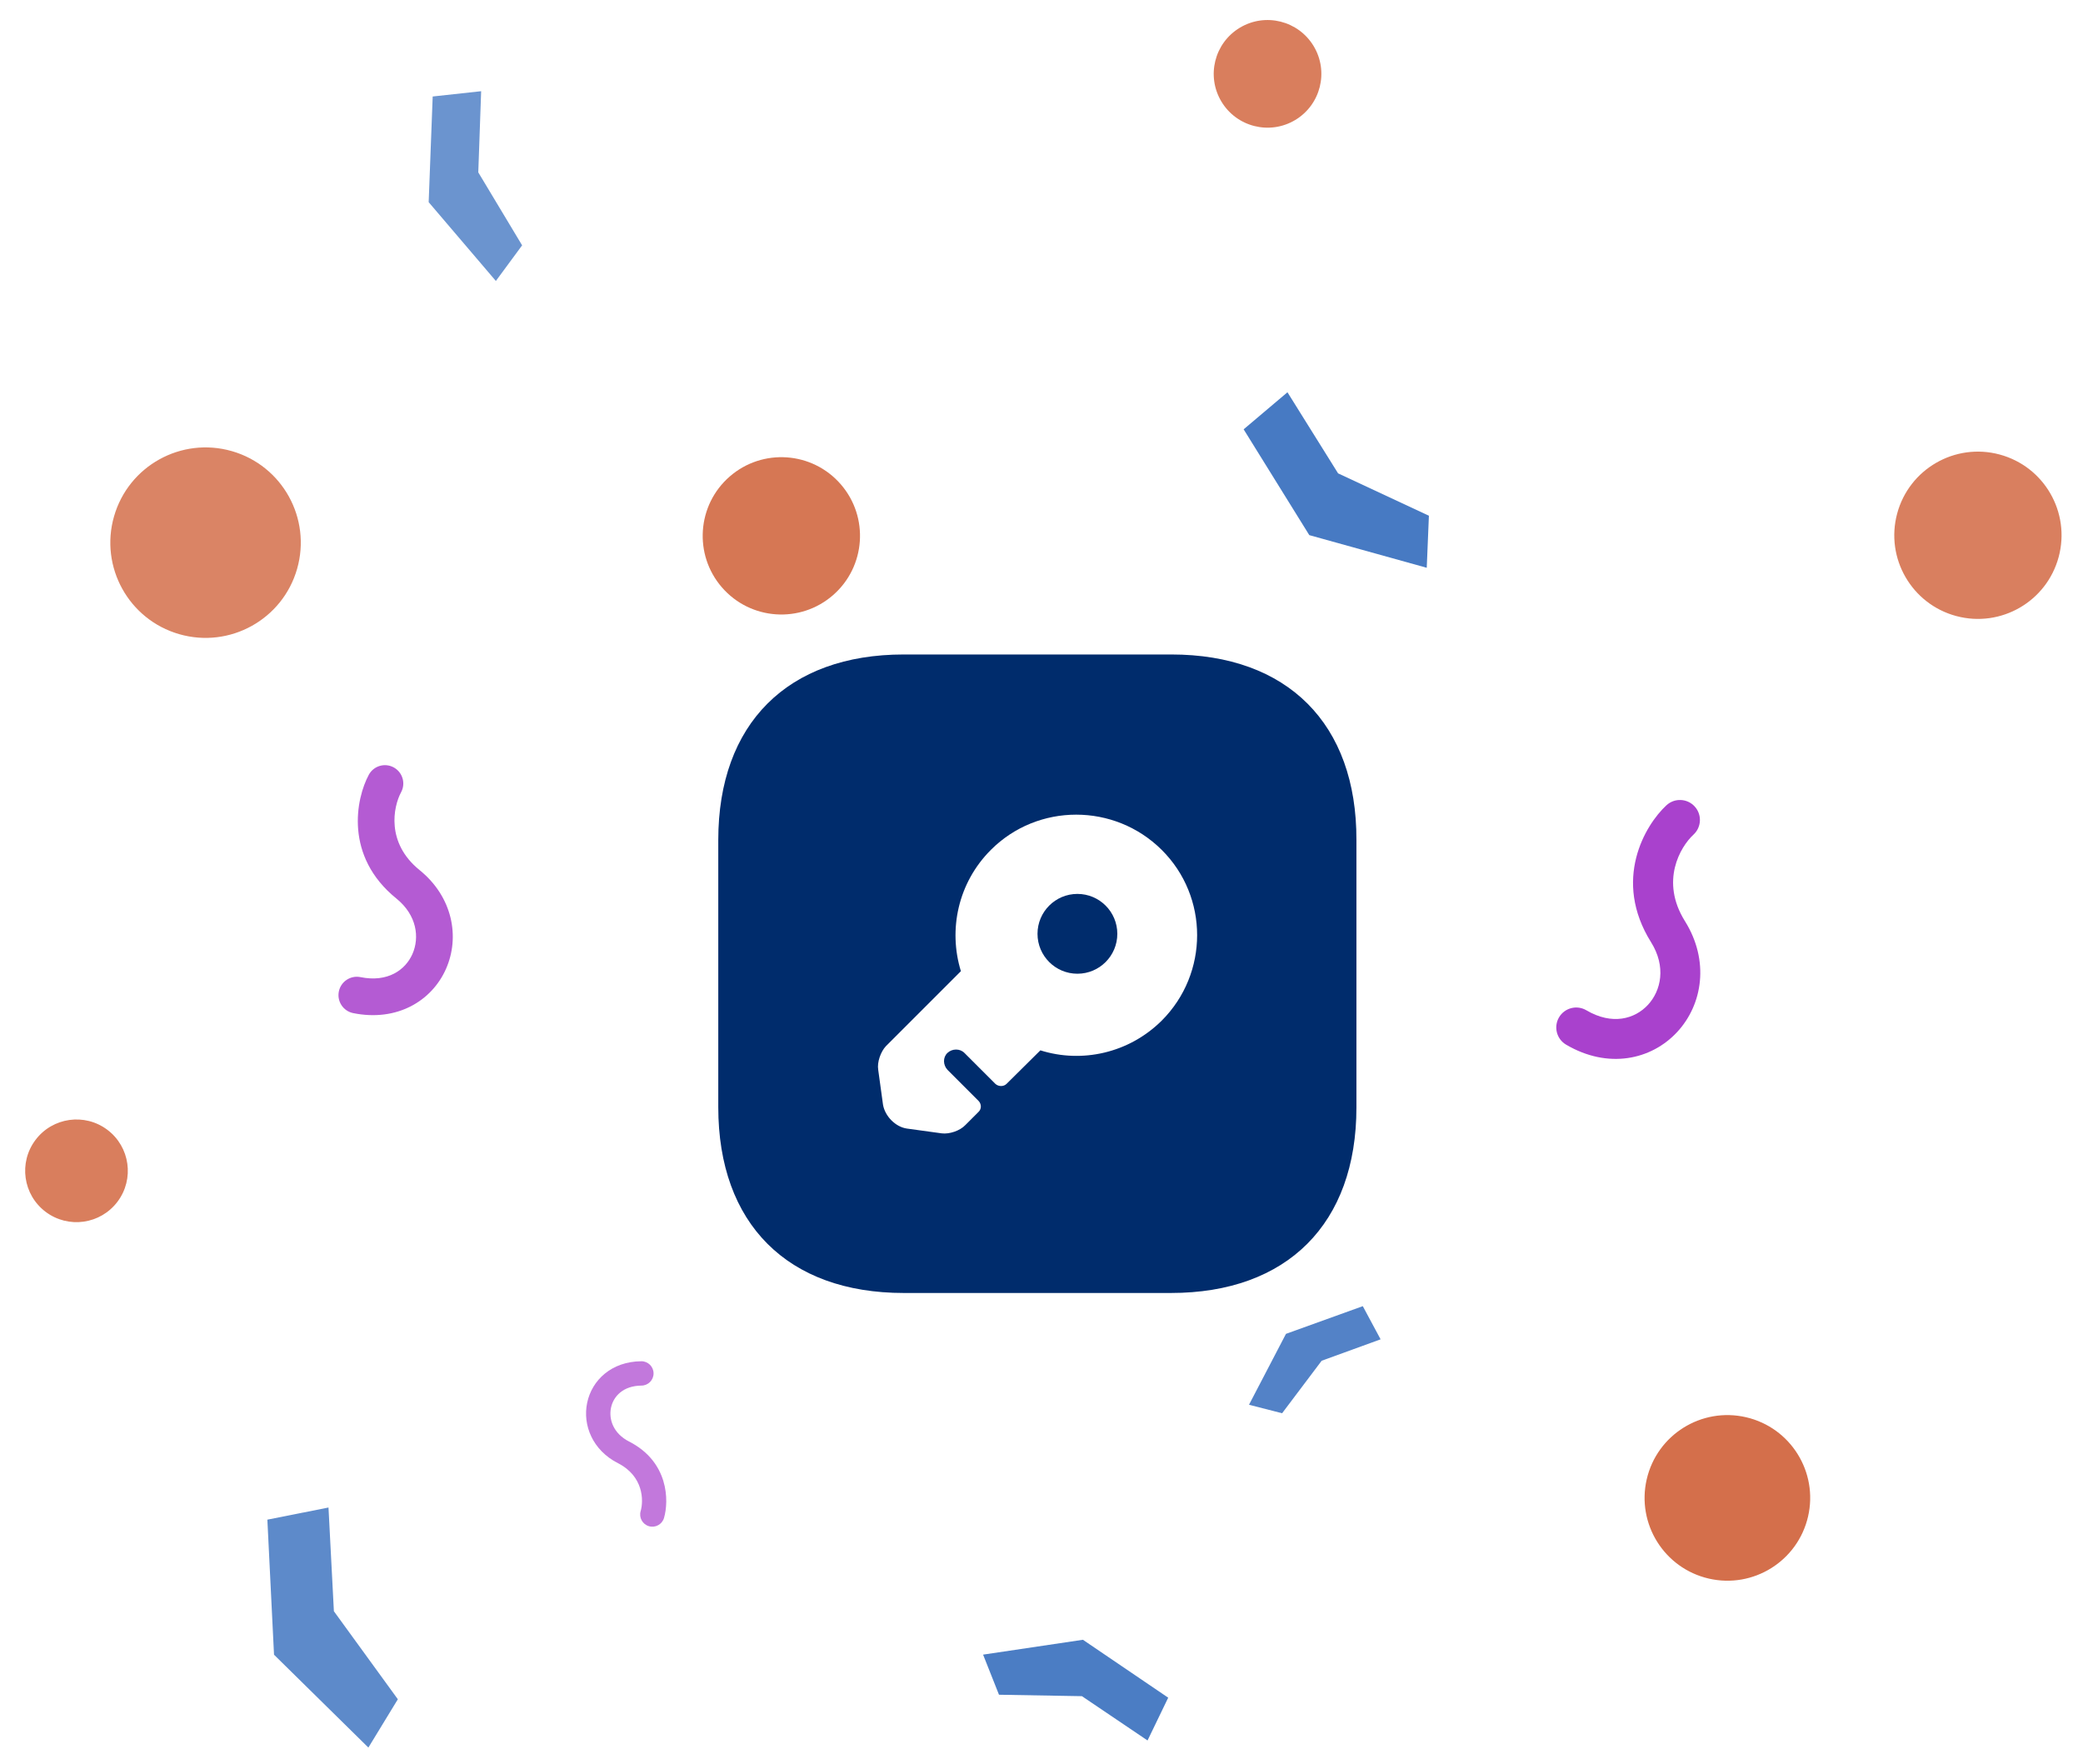 <svg width="261" height="221" viewBox="0 0 261 221" fill="none" xmlns="http://www.w3.org/2000/svg">
<circle opacity="0.89" cx="216.442" cy="187.675" r="10.374" transform="rotate(-167 216.442 187.675)" fill="#CF5E35"/>
<path fill-rule="evenodd" clip-rule="evenodd" d="M212.337 101.037C213.274 102.051 213.211 103.633 212.196 104.569C210.546 106.093 207.989 110.398 211.12 115.407C214.219 120.365 213.351 125.855 210.145 129.309C206.897 132.806 201.48 133.974 196.233 130.887C195.043 130.187 194.646 128.655 195.346 127.465C196.046 126.275 197.578 125.878 198.768 126.578C202.021 128.491 204.854 127.659 206.481 125.906C208.149 124.11 208.782 121.1 206.88 118.057C202.012 110.267 206.122 103.372 208.805 100.895C209.819 99.959 211.401 100.022 212.337 101.037Z" fill="#A941CD"/>
<path d="M135 122C137.761 122 140 119.761 140 117C140 114.239 137.761 112 135 112C132.239 112 130 114.239 130 117C130 119.761 132.239 122 135 122Z" fill="#002C6C"/>
<path d="M146.76 82H113.24C98.68 82 90 90.68 90 105.24V138.72C90 153.32 98.68 162 113.24 162H146.72C161.28 162 169.96 153.32 169.96 138.76V105.24C170 90.68 161.32 82 146.76 82ZM145.56 127.88C141.44 131.96 135.56 133.24 130.36 131.6L126.12 135.8C125.76 136.16 125.12 136.16 124.72 135.8L120.84 131.92C120.28 131.36 119.32 131.36 118.72 131.92C118.12 132.48 118.16 133.44 118.72 134.04L122.6 137.92C123 138.32 123 138.96 122.6 139.32L120.96 140.96C120.28 141.68 118.96 142.12 118 142L113.64 141.4C112.2 141.2 110.88 139.84 110.64 138.4L110.04 134.04C109.88 133.08 110.36 131.76 111 131.08L120.4 121.68C118.8 116.48 120.04 110.6 124.16 106.48C130.04 100.6 139.64 100.6 145.56 106.48C151.48 112.36 151.48 121.96 145.56 127.88Z" fill="#002C6C"/>
<path opacity="0.74" d="M59.929 21.596L65.422 30.738L62.132 35.203L53.713 25.331L54.216 12.089L60.288 11.427L59.929 21.596Z" fill="#386FBE"/>
<circle opacity="0.8" cx="158.823" cy="9.253" r="6.743" transform="rotate(149 158.823 9.253)" fill="#CF5E35"/>
<circle opacity="0.76" cx="25.757" cy="67.99" r="11.931" transform="rotate(106 25.757 67.99)" fill="#CF5E35"/>
<path opacity="0.86" fill-rule="evenodd" clip-rule="evenodd" d="M49.322 96.144C50.441 96.746 50.86 98.141 50.258 99.26C49.278 101.079 48.344 105.59 52.568 109.01C56.748 112.394 57.638 117.43 55.883 121.394C54.106 125.409 49.743 128.048 44.254 126.934C43.009 126.682 42.205 125.468 42.457 124.223C42.71 122.978 43.924 122.174 45.169 122.426C48.572 123.116 50.786 121.544 51.677 119.532C52.59 117.469 52.239 114.662 49.673 112.585C43.105 107.267 44.615 100.038 46.207 97.08C46.809 95.961 48.204 95.542 49.322 96.144Z" fill="#A941CD"/>
<path opacity="0.92" d="M167.663 59.309L179.042 64.615L178.771 71.138L164.055 67.047L155.829 53.791L161.319 49.148L167.663 59.309Z" fill="#386FBE"/>
<circle opacity="0.79" cx="247.833" cy="67.065" r="10.478" transform="rotate(-75 247.833 67.065)" fill="#CF5E35"/>
<circle opacity="0.8" cx="9.585" cy="146.694" r="6.432" transform="rotate(-53 9.585 146.694)" fill="#CF5E35"/>
<path opacity="0.71" fill-rule="evenodd" clip-rule="evenodd" d="M81.31 191.221C80.502 190.984 80.038 190.138 80.274 189.329C80.658 188.014 80.643 184.96 77.431 183.324C74.254 181.706 72.982 178.562 73.574 175.749C74.174 172.9 76.639 170.588 80.352 170.553C81.195 170.545 81.884 171.222 81.891 172.064C81.899 172.906 81.223 173.595 80.381 173.603C78.079 173.624 76.859 174.95 76.559 176.377C76.251 177.841 76.866 179.613 78.816 180.607C83.809 183.15 83.826 188.047 83.201 190.185C82.965 190.993 82.118 191.457 81.31 191.221Z" fill="#A941CD"/>
<path opacity="0.86" d="M165.604 170.491L160.648 177.068L156.5 176.004L161.132 167.121L170.758 163.651L172.989 167.806L165.604 170.491Z" fill="#386FBE"/>
<circle opacity="0.84" cx="97.904" cy="67.137" r="9.856" transform="rotate(49 97.904 67.137)" fill="#CF5E35"/>
<path opacity="0.81" d="M41.836 201.872L49.85 212.903L46.158 218.956L34.335 207.322L33.501 190.4L41.16 188.88L41.836 201.872Z" fill="#386FBE"/>
<path opacity="0.9" d="M135.566 212.517L125.173 212.336L123.181 207.311L135.69 205.45L146.376 212.706L143.787 218.067L135.566 212.517Z" fill="#386FBE"/>
</svg>
